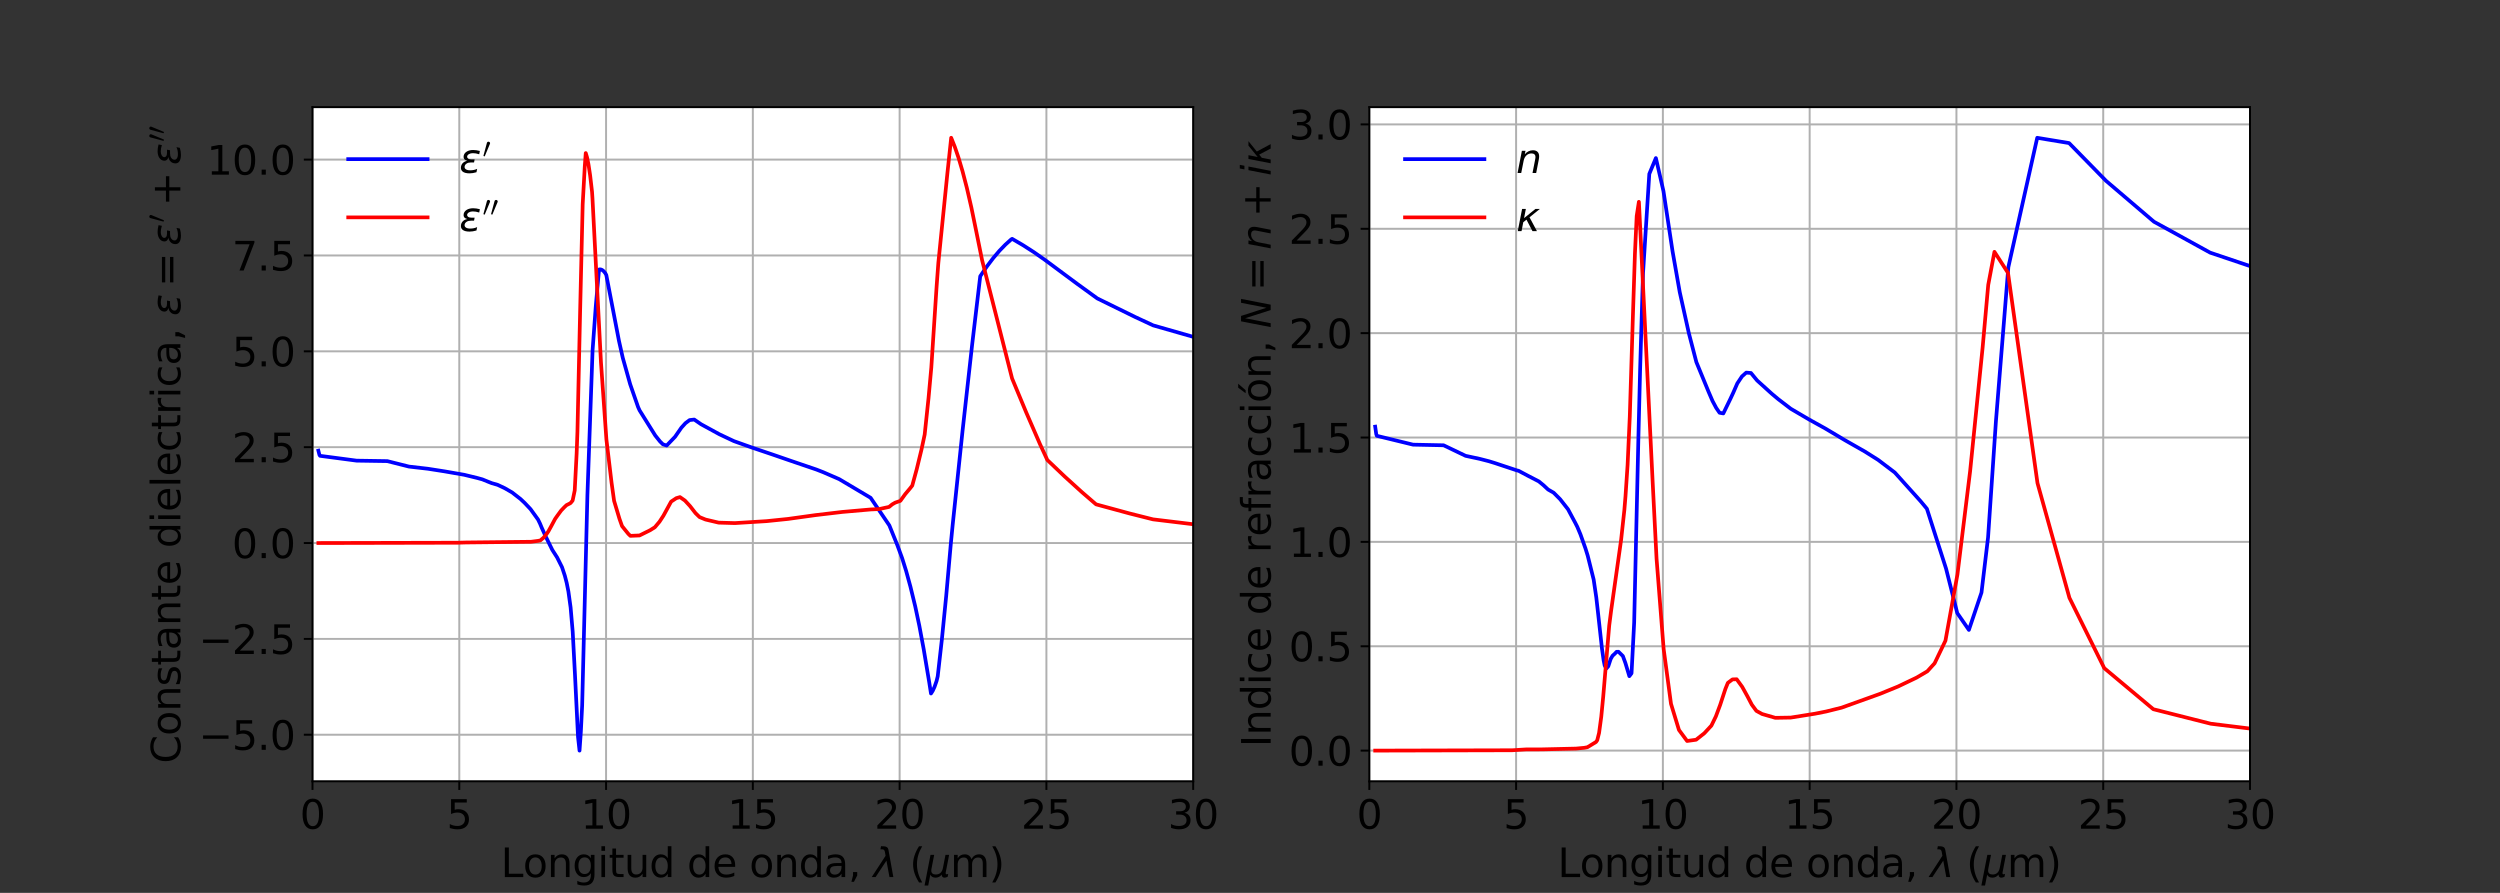 <?xml version="1.0" encoding="utf-8" standalone="no"?>
<!DOCTYPE svg PUBLIC "-//W3C//DTD SVG 1.1//EN"
  "http://www.w3.org/Graphics/SVG/1.1/DTD/svg11.dtd">
<svg xmlns:xlink="http://www.w3.org/1999/xlink" width="1008pt" height="360pt" viewBox="0 0 1008 360" xmlns="http://www.w3.org/2000/svg" version="1.1">
 <rect x="0" y="0" width="1008" height="360" fill="#333333" stroke="none"/>
 <defs>
  <style type="text/css">*{stroke-linejoin: round; stroke-linecap: butt}</style>
 </defs>
 <g id="figure_1">
  <g id="patch_1">
   <path d="M 0 360 
L 1008 360 
L 1008 0 
L 0 0 
L 0 360 
z
" style="fill: none"/>
  </g>
  <g id="axes_1">
   <g id="patch_2">
    <path d="M 126 315 
L 481.091 315 
L 481.091 43.2 
L 126 43.2 
z
" style="fill: #ffffff"/>
   </g>
   <g id="matplotlib.axis_1">
    <g id="xtick_1">
     <g id="line2d_1">
      <path d="M 126 315 
L 126 43.2 
" clip-path="url(#pebb52f584c)" style="fill: none; stroke: #b0b0b0; stroke-width: 0.8; stroke-linecap: square"/>
     </g>
     <g id="line2d_2">
      <defs>
       <path id="md0e95e1039" d="M 0 0 
L 0 3.5 
" style="stroke: #000000; stroke-width: 0.8"/>
      </defs>
      <g>
       <use xlink:href="#md0e95e1039" x="126" y="315" style="stroke: #000000; stroke-width: 0.8"/>
      </g>
     </g>
     <g id="text_1">
      <!-- 0 -->
      <g transform="translate(120.91 334.158)scale(0.16 -0.16)">
       <defs>
        <path id="DejaVuSans-30" d="M 2034 4250 
Q 1547 4250 1301 3770 
Q 1056 3291 1056 2328 
Q 1056 1369 1301 889 
Q 1547 409 2034 409 
Q 2525 409 2770 889 
Q 3016 1369 3016 2328 
Q 3016 3291 2770 3770 
Q 2525 4250 2034 4250 
z
M 2034 4750 
Q 2819 4750 3233 4129 
Q 3647 3509 3647 2328 
Q 3647 1150 3233 529 
Q 2819 -91 2034 -91 
Q 1250 -91 836 529 
Q 422 1150 422 2328 
Q 422 3509 836 4129 
Q 1250 4750 2034 4750 
z
" transform="scale(0.016)"/>
       </defs>
       <use xlink:href="#DejaVuSans-30"/>
      </g>
     </g>
    </g>
    <g id="xtick_2">
     <g id="line2d_3">
      <path d="M 185.182 315 
L 185.182 43.2 
" clip-path="url(#pebb52f584c)" style="fill: none; stroke: #b0b0b0; stroke-width: 0.8; stroke-linecap: square"/>
     </g>
     <g id="line2d_4">
      <g>
       <use xlink:href="#md0e95e1039" x="185.182" y="315" style="stroke: #000000; stroke-width: 0.8"/>
      </g>
     </g>
     <g id="text_2">
      <!-- 5 -->
      <g transform="translate(180.092 334.158)scale(0.16 -0.16)">
       <defs>
        <path id="DejaVuSans-35" d="M 691 4666 
L 3169 4666 
L 3169 4134 
L 1269 4134 
L 1269 2991 
Q 1406 3038 1543 3061 
Q 1681 3084 1819 3084 
Q 2600 3084 3056 2656 
Q 3513 2228 3513 1497 
Q 3513 744 3044 326 
Q 2575 -91 1722 -91 
Q 1428 -91 1123 -41 
Q 819 9 494 109 
L 494 744 
Q 775 591 1075 516 
Q 1375 441 1709 441 
Q 2250 441 2565 725 
Q 2881 1009 2881 1497 
Q 2881 1984 2565 2268 
Q 2250 2553 1709 2553 
Q 1456 2553 1204 2497 
Q 953 2441 691 2322 
L 691 4666 
z
" transform="scale(0.016)"/>
       </defs>
       <use xlink:href="#DejaVuSans-35"/>
      </g>
     </g>
    </g>
    <g id="xtick_3">
     <g id="line2d_5">
      <path d="M 244.364 315 
L 244.364 43.2 
" clip-path="url(#pebb52f584c)" style="fill: none; stroke: #b0b0b0; stroke-width: 0.8; stroke-linecap: square"/>
     </g>
     <g id="line2d_6">
      <g>
       <use xlink:href="#md0e95e1039" x="244.364" y="315" style="stroke: #000000; stroke-width: 0.8"/>
      </g>
     </g>
     <g id="text_3">
      <!-- 10 -->
      <g transform="translate(234.184 334.158)scale(0.16 -0.16)">
       <defs>
        <path id="DejaVuSans-31" d="M 794 531 
L 1825 531 
L 1825 4091 
L 703 3866 
L 703 4441 
L 1819 4666 
L 2450 4666 
L 2450 531 
L 3481 531 
L 3481 0 
L 794 0 
L 794 531 
z
" transform="scale(0.016)"/>
       </defs>
       <use xlink:href="#DejaVuSans-31"/>
       <use xlink:href="#DejaVuSans-30" x="63.623"/>
      </g>
     </g>
    </g>
    <g id="xtick_4">
     <g id="line2d_7">
      <path d="M 303.545 315 
L 303.545 43.2 
" clip-path="url(#pebb52f584c)" style="fill: none; stroke: #b0b0b0; stroke-width: 0.8; stroke-linecap: square"/>
     </g>
     <g id="line2d_8">
      <g>
       <use xlink:href="#md0e95e1039" x="303.545" y="315" style="stroke: #000000; stroke-width: 0.8"/>
      </g>
     </g>
     <g id="text_4">
      <!-- 15 -->
      <g transform="translate(293.365 334.158)scale(0.16 -0.16)">
       <use xlink:href="#DejaVuSans-31"/>
       <use xlink:href="#DejaVuSans-35" x="63.623"/>
      </g>
     </g>
    </g>
    <g id="xtick_5">
     <g id="line2d_9">
      <path d="M 362.727 315 
L 362.727 43.2 
" clip-path="url(#pebb52f584c)" style="fill: none; stroke: #b0b0b0; stroke-width: 0.8; stroke-linecap: square"/>
     </g>
     <g id="line2d_10">
      <g>
       <use xlink:href="#md0e95e1039" x="362.727" y="315" style="stroke: #000000; stroke-width: 0.8"/>
      </g>
     </g>
     <g id="text_5">
      <!-- 20 -->
      <g transform="translate(352.547 334.158)scale(0.16 -0.16)">
       <defs>
        <path id="DejaVuSans-32" d="M 1228 531 
L 3431 531 
L 3431 0 
L 469 0 
L 469 531 
Q 828 903 1448 1529 
Q 2069 2156 2228 2338 
Q 2531 2678 2651 2914 
Q 2772 3150 2772 3378 
Q 2772 3750 2511 3984 
Q 2250 4219 1831 4219 
Q 1534 4219 1204 4116 
Q 875 4013 500 3803 
L 500 4441 
Q 881 4594 1212 4672 
Q 1544 4750 1819 4750 
Q 2544 4750 2975 4387 
Q 3406 4025 3406 3419 
Q 3406 3131 3298 2873 
Q 3191 2616 2906 2266 
Q 2828 2175 2409 1742 
Q 1991 1309 1228 531 
z
" transform="scale(0.016)"/>
       </defs>
       <use xlink:href="#DejaVuSans-32"/>
       <use xlink:href="#DejaVuSans-30" x="63.623"/>
      </g>
     </g>
    </g>
    <g id="xtick_6">
     <g id="line2d_11">
      <path d="M 421.909 315 
L 421.909 43.2 
" clip-path="url(#pebb52f584c)" style="fill: none; stroke: #b0b0b0; stroke-width: 0.8; stroke-linecap: square"/>
     </g>
     <g id="line2d_12">
      <g>
       <use xlink:href="#md0e95e1039" x="421.909" y="315" style="stroke: #000000; stroke-width: 0.8"/>
      </g>
     </g>
     <g id="text_6">
      <!-- 25 -->
      <g transform="translate(411.729 334.158)scale(0.16 -0.16)">
       <use xlink:href="#DejaVuSans-32"/>
       <use xlink:href="#DejaVuSans-35" x="63.623"/>
      </g>
     </g>
    </g>
    <g id="xtick_7">
     <g id="line2d_13">
      <path d="M 481.091 315 
L 481.091 43.2 
" clip-path="url(#pebb52f584c)" style="fill: none; stroke: #b0b0b0; stroke-width: 0.8; stroke-linecap: square"/>
     </g>
     <g id="line2d_14">
      <g>
       <use xlink:href="#md0e95e1039" x="481.091" y="315" style="stroke: #000000; stroke-width: 0.8"/>
      </g>
     </g>
     <g id="text_7">
      <!-- 30 -->
      <g transform="translate(470.911 334.158)scale(0.16 -0.16)">
       <defs>
        <path id="DejaVuSans-33" d="M 2597 2516 
Q 3050 2419 3304 2112 
Q 3559 1806 3559 1356 
Q 3559 666 3084 287 
Q 2609 -91 1734 -91 
Q 1441 -91 1130 -33 
Q 819 25 488 141 
L 488 750 
Q 750 597 1062 519 
Q 1375 441 1716 441 
Q 2309 441 2620 675 
Q 2931 909 2931 1356 
Q 2931 1769 2642 2001 
Q 2353 2234 1838 2234 
L 1294 2234 
L 1294 2753 
L 1863 2753 
Q 2328 2753 2575 2939 
Q 2822 3125 2822 3475 
Q 2822 3834 2567 4026 
Q 2313 4219 1838 4219 
Q 1578 4219 1281 4162 
Q 984 4106 628 3988 
L 628 4550 
Q 988 4650 1302 4700 
Q 1616 4750 1894 4750 
Q 2613 4750 3031 4423 
Q 3450 4097 3450 3541 
Q 3450 3153 3228 2886 
Q 3006 2619 2597 2516 
z
" transform="scale(0.016)"/>
       </defs>
       <use xlink:href="#DejaVuSans-33"/>
       <use xlink:href="#DejaVuSans-30" x="63.623"/>
      </g>
     </g>
    </g>
    <g id="text_8">
     <!-- Longitud de onda, $\lambda$ ($\mu$m) -->
     <g transform="translate(201.945 353.645)scale(0.16 -0.16)">
      <defs>
       <path id="DejaVuSans-4c" d="M 628 4666 
L 1259 4666 
L 1259 531 
L 3531 531 
L 3531 0 
L 628 0 
L 628 4666 
z
" transform="scale(0.016)"/>
       <path id="DejaVuSans-6f" d="M 1959 3097 
Q 1497 3097 1228 2736 
Q 959 2375 959 1747 
Q 959 1119 1226 758 
Q 1494 397 1959 397 
Q 2419 397 2687 759 
Q 2956 1122 2956 1747 
Q 2956 2369 2687 2733 
Q 2419 3097 1959 3097 
z
M 1959 3584 
Q 2709 3584 3137 3096 
Q 3566 2609 3566 1747 
Q 3566 888 3137 398 
Q 2709 -91 1959 -91 
Q 1206 -91 779 398 
Q 353 888 353 1747 
Q 353 2609 779 3096 
Q 1206 3584 1959 3584 
z
" transform="scale(0.016)"/>
       <path id="DejaVuSans-6e" d="M 3513 2113 
L 3513 0 
L 2938 0 
L 2938 2094 
Q 2938 2591 2744 2837 
Q 2550 3084 2163 3084 
Q 1697 3084 1428 2787 
Q 1159 2491 1159 1978 
L 1159 0 
L 581 0 
L 581 3500 
L 1159 3500 
L 1159 2956 
Q 1366 3272 1645 3428 
Q 1925 3584 2291 3584 
Q 2894 3584 3203 3211 
Q 3513 2838 3513 2113 
z
" transform="scale(0.016)"/>
       <path id="DejaVuSans-67" d="M 2906 1791 
Q 2906 2416 2648 2759 
Q 2391 3103 1925 3103 
Q 1463 3103 1205 2759 
Q 947 2416 947 1791 
Q 947 1169 1205 825 
Q 1463 481 1925 481 
Q 2391 481 2648 825 
Q 2906 1169 2906 1791 
z
M 3481 434 
Q 3481 -459 3084 -895 
Q 2688 -1331 1869 -1331 
Q 1566 -1331 1297 -1286 
Q 1028 -1241 775 -1147 
L 775 -588 
Q 1028 -725 1275 -790 
Q 1522 -856 1778 -856 
Q 2344 -856 2625 -561 
Q 2906 -266 2906 331 
L 2906 616 
Q 2728 306 2450 153 
Q 2172 0 1784 0 
Q 1141 0 747 490 
Q 353 981 353 1791 
Q 353 2603 747 3093 
Q 1141 3584 1784 3584 
Q 2172 3584 2450 3431 
Q 2728 3278 2906 2969 
L 2906 3500 
L 3481 3500 
L 3481 434 
z
" transform="scale(0.016)"/>
       <path id="DejaVuSans-69" d="M 603 3500 
L 1178 3500 
L 1178 0 
L 603 0 
L 603 3500 
z
M 603 4863 
L 1178 4863 
L 1178 4134 
L 603 4134 
L 603 4863 
z
" transform="scale(0.016)"/>
       <path id="DejaVuSans-74" d="M 1172 4494 
L 1172 3500 
L 2356 3500 
L 2356 3053 
L 1172 3053 
L 1172 1153 
Q 1172 725 1289 603 
Q 1406 481 1766 481 
L 2356 481 
L 2356 0 
L 1766 0 
Q 1100 0 847 248 
Q 594 497 594 1153 
L 594 3053 
L 172 3053 
L 172 3500 
L 594 3500 
L 594 4494 
L 1172 4494 
z
" transform="scale(0.016)"/>
       <path id="DejaVuSans-75" d="M 544 1381 
L 544 3500 
L 1119 3500 
L 1119 1403 
Q 1119 906 1312 657 
Q 1506 409 1894 409 
Q 2359 409 2629 706 
Q 2900 1003 2900 1516 
L 2900 3500 
L 3475 3500 
L 3475 0 
L 2900 0 
L 2900 538 
Q 2691 219 2414 64 
Q 2138 -91 1772 -91 
Q 1169 -91 856 284 
Q 544 659 544 1381 
z
M 1991 3584 
L 1991 3584 
z
" transform="scale(0.016)"/>
       <path id="DejaVuSans-64" d="M 2906 2969 
L 2906 4863 
L 3481 4863 
L 3481 0 
L 2906 0 
L 2906 525 
Q 2725 213 2448 61 
Q 2172 -91 1784 -91 
Q 1150 -91 751 415 
Q 353 922 353 1747 
Q 353 2572 751 3078 
Q 1150 3584 1784 3584 
Q 2172 3584 2448 3432 
Q 2725 3281 2906 2969 
z
M 947 1747 
Q 947 1113 1208 752 
Q 1469 391 1925 391 
Q 2381 391 2643 752 
Q 2906 1113 2906 1747 
Q 2906 2381 2643 2742 
Q 2381 3103 1925 3103 
Q 1469 3103 1208 2742 
Q 947 2381 947 1747 
z
" transform="scale(0.016)"/>
       <path id="DejaVuSans-20" transform="scale(0.016)"/>
       <path id="DejaVuSans-65" d="M 3597 1894 
L 3597 1613 
L 953 1613 
Q 991 1019 1311 708 
Q 1631 397 2203 397 
Q 2534 397 2845 478 
Q 3156 559 3463 722 
L 3463 178 
Q 3153 47 2828 -22 
Q 2503 -91 2169 -91 
Q 1331 -91 842 396 
Q 353 884 353 1716 
Q 353 2575 817 3079 
Q 1281 3584 2069 3584 
Q 2775 3584 3186 3129 
Q 3597 2675 3597 1894 
z
M 3022 2063 
Q 3016 2534 2758 2815 
Q 2500 3097 2075 3097 
Q 1594 3097 1305 2825 
Q 1016 2553 972 2059 
L 3022 2063 
z
" transform="scale(0.016)"/>
       <path id="DejaVuSans-61" d="M 2194 1759 
Q 1497 1759 1228 1600 
Q 959 1441 959 1056 
Q 959 750 1161 570 
Q 1363 391 1709 391 
Q 2188 391 2477 730 
Q 2766 1069 2766 1631 
L 2766 1759 
L 2194 1759 
z
M 3341 1997 
L 3341 0 
L 2766 0 
L 2766 531 
Q 2569 213 2275 61 
Q 1981 -91 1556 -91 
Q 1019 -91 701 211 
Q 384 513 384 1019 
Q 384 1609 779 1909 
Q 1175 2209 1959 2209 
L 2766 2209 
L 2766 2266 
Q 2766 2663 2505 2880 
Q 2244 3097 1772 3097 
Q 1472 3097 1187 3025 
Q 903 2953 641 2809 
L 641 3341 
Q 956 3463 1253 3523 
Q 1550 3584 1831 3584 
Q 2591 3584 2966 3190 
Q 3341 2797 3341 1997 
z
" transform="scale(0.016)"/>
       <path id="DejaVuSans-2c" d="M 750 794 
L 1409 794 
L 1409 256 
L 897 -744 
L 494 -744 
L 750 256 
L 750 794 
z
" transform="scale(0.016)"/>
       <path id="DejaVuSans-Oblique-3bb" d="M 2350 4316 
L 3125 0 
L 2516 0 
L 2038 2588 
L 328 0 
L -281 0 
L 1903 3356 
L 1794 3975 
Q 1725 4369 1391 4369 
L 1091 4369 
L 1184 4863 
L 1550 4856 
Q 2253 4847 2350 4316 
z
" transform="scale(0.016)"/>
       <path id="DejaVuSans-28" d="M 1984 4856 
Q 1566 4138 1362 3434 
Q 1159 2731 1159 2009 
Q 1159 1288 1364 580 
Q 1569 -128 1984 -844 
L 1484 -844 
Q 1016 -109 783 600 
Q 550 1309 550 2009 
Q 550 2706 781 3412 
Q 1013 4119 1484 4856 
L 1984 4856 
z
" transform="scale(0.016)"/>
       <path id="DejaVuSans-Oblique-3bc" d="M -84 -1331 
L 856 3500 
L 1434 3500 
L 1009 1322 
Q 997 1256 987 1175 
Q 978 1094 978 1013 
Q 978 722 1161 565 
Q 1344 409 1684 409 
Q 2147 409 2431 671 
Q 2716 934 2816 1459 
L 3213 3500 
L 3788 3500 
L 3266 809 
Q 3253 750 3248 706 
Q 3244 663 3244 628 
Q 3244 531 3283 486 
Q 3322 441 3406 441 
Q 3438 441 3492 456 
Q 3547 472 3647 513 
L 3559 50 
Q 3422 -19 3297 -55 
Q 3172 -91 3053 -91 
Q 2847 -91 2730 40 
Q 2613 172 2613 403 
Q 2438 153 2195 31 
Q 1953 -91 1625 -91 
Q 1334 -91 1117 43 
Q 900 178 831 397 
L 494 -1331 
L -84 -1331 
z
" transform="scale(0.016)"/>
       <path id="DejaVuSans-6d" d="M 3328 2828 
Q 3544 3216 3844 3400 
Q 4144 3584 4550 3584 
Q 5097 3584 5394 3201 
Q 5691 2819 5691 2113 
L 5691 0 
L 5113 0 
L 5113 2094 
Q 5113 2597 4934 2840 
Q 4756 3084 4391 3084 
Q 3944 3084 3684 2787 
Q 3425 2491 3425 1978 
L 3425 0 
L 2847 0 
L 2847 2094 
Q 2847 2600 2669 2842 
Q 2491 3084 2119 3084 
Q 1678 3084 1418 2786 
Q 1159 2488 1159 1978 
L 1159 0 
L 581 0 
L 581 3500 
L 1159 3500 
L 1159 2956 
Q 1356 3278 1631 3431 
Q 1906 3584 2284 3584 
Q 2666 3584 2933 3390 
Q 3200 3197 3328 2828 
z
" transform="scale(0.016)"/>
       <path id="DejaVuSans-29" d="M 513 4856 
L 1013 4856 
Q 1481 4119 1714 3412 
Q 1947 2706 1947 2009 
Q 1947 1309 1714 600 
Q 1481 -109 1013 -844 
L 513 -844 
Q 928 -128 1133 580 
Q 1338 1288 1338 2009 
Q 1338 2731 1133 3434 
Q 928 4138 513 4856 
z
" transform="scale(0.016)"/>
      </defs>
      <use xlink:href="#DejaVuSans-4c" transform="translate(0 0.016)"/>
      <use xlink:href="#DejaVuSans-6f" transform="translate(55.713 0.016)"/>
      <use xlink:href="#DejaVuSans-6e" transform="translate(116.895 0.016)"/>
      <use xlink:href="#DejaVuSans-67" transform="translate(180.273 0.016)"/>
      <use xlink:href="#DejaVuSans-69" transform="translate(243.75 0.016)"/>
      <use xlink:href="#DejaVuSans-74" transform="translate(271.533 0.016)"/>
      <use xlink:href="#DejaVuSans-75" transform="translate(310.742 0.016)"/>
      <use xlink:href="#DejaVuSans-64" transform="translate(374.121 0.016)"/>
      <use xlink:href="#DejaVuSans-20" transform="translate(437.598 0.016)"/>
      <use xlink:href="#DejaVuSans-64" transform="translate(469.385 0.016)"/>
      <use xlink:href="#DejaVuSans-65" transform="translate(532.861 0.016)"/>
      <use xlink:href="#DejaVuSans-20" transform="translate(594.385 0.016)"/>
      <use xlink:href="#DejaVuSans-6f" transform="translate(626.172 0.016)"/>
      <use xlink:href="#DejaVuSans-6e" transform="translate(687.354 0.016)"/>
      <use xlink:href="#DejaVuSans-64" transform="translate(750.732 0.016)"/>
      <use xlink:href="#DejaVuSans-61" transform="translate(814.209 0.016)"/>
      <use xlink:href="#DejaVuSans-2c" transform="translate(875.488 0.016)"/>
      <use xlink:href="#DejaVuSans-20" transform="translate(907.275 0.016)"/>
      <use xlink:href="#DejaVuSans-Oblique-3bb" transform="translate(939.062 0.016)"/>
      <use xlink:href="#DejaVuSans-20" transform="translate(998.242 0.016)"/>
      <use xlink:href="#DejaVuSans-28" transform="translate(1030.029 0.016)"/>
      <use xlink:href="#DejaVuSans-Oblique-3bc" transform="translate(1069.043 0.016)"/>
      <use xlink:href="#DejaVuSans-6d" transform="translate(1132.666 0.016)"/>
      <use xlink:href="#DejaVuSans-29" transform="translate(1230.078 0.016)"/>
     </g>
    </g>
   </g>
   <g id="matplotlib.axis_2">
    <g id="ytick_1">
     <g id="line2d_15">
      <path d="M 126 296.255 
L 481.091 296.255 
" clip-path="url(#pebb52f584c)" style="fill: none; stroke: #b0b0b0; stroke-width: 0.8; stroke-linecap: square"/>
     </g>
     <g id="line2d_16">
      <defs>
       <path id="m90abe35223" d="M 0 0 
L -3.5 0 
" style="stroke: #000000; stroke-width: 0.8"/>
      </defs>
      <g>
       <use xlink:href="#m90abe35223" x="126" y="296.255" style="stroke: #000000; stroke-width: 0.8"/>
      </g>
     </g>
     <g id="text_9">
      <!-- −5.0 -->
      <g transform="translate(80.147 302.334)scale(0.16 -0.16)">
       <defs>
        <path id="DejaVuSans-2212" d="M 678 2272 
L 4684 2272 
L 4684 1741 
L 678 1741 
L 678 2272 
z
" transform="scale(0.016)"/>
        <path id="DejaVuSans-2e" d="M 684 794 
L 1344 794 
L 1344 0 
L 684 0 
L 684 794 
z
" transform="scale(0.016)"/>
       </defs>
       <use xlink:href="#DejaVuSans-2212"/>
       <use xlink:href="#DejaVuSans-35" x="83.789"/>
       <use xlink:href="#DejaVuSans-2e" x="147.412"/>
       <use xlink:href="#DejaVuSans-30" x="179.199"/>
      </g>
     </g>
    </g>
    <g id="ytick_2">
     <g id="line2d_17">
      <path d="M 126 257.603 
L 481.091 257.603 
" clip-path="url(#pebb52f584c)" style="fill: none; stroke: #b0b0b0; stroke-width: 0.8; stroke-linecap: square"/>
     </g>
     <g id="line2d_18">
      <g>
       <use xlink:href="#m90abe35223" x="126" y="257.603" style="stroke: #000000; stroke-width: 0.8"/>
      </g>
     </g>
     <g id="text_10">
      <!-- −2.5 -->
      <g transform="translate(80.147 263.682)scale(0.16 -0.16)">
       <use xlink:href="#DejaVuSans-2212"/>
       <use xlink:href="#DejaVuSans-32" x="83.789"/>
       <use xlink:href="#DejaVuSans-2e" x="147.412"/>
       <use xlink:href="#DejaVuSans-35" x="179.199"/>
      </g>
     </g>
    </g>
    <g id="ytick_3">
     <g id="line2d_19">
      <path d="M 126 218.951 
L 481.091 218.951 
" clip-path="url(#pebb52f584c)" style="fill: none; stroke: #b0b0b0; stroke-width: 0.8; stroke-linecap: square"/>
     </g>
     <g id="line2d_20">
      <g>
       <use xlink:href="#m90abe35223" x="126" y="218.951" style="stroke: #000000; stroke-width: 0.8"/>
      </g>
     </g>
     <g id="text_11">
      <!-- 0.0 -->
      <g transform="translate(93.555 225.03)scale(0.16 -0.16)">
       <use xlink:href="#DejaVuSans-30"/>
       <use xlink:href="#DejaVuSans-2e" x="63.623"/>
       <use xlink:href="#DejaVuSans-30" x="95.41"/>
      </g>
     </g>
    </g>
    <g id="ytick_4">
     <g id="line2d_21">
      <path d="M 126 180.299 
L 481.091 180.299 
" clip-path="url(#pebb52f584c)" style="fill: none; stroke: #b0b0b0; stroke-width: 0.8; stroke-linecap: square"/>
     </g>
     <g id="line2d_22">
      <g>
       <use xlink:href="#m90abe35223" x="126" y="180.299" style="stroke: #000000; stroke-width: 0.8"/>
      </g>
     </g>
     <g id="text_12">
      <!-- 2.5 -->
      <g transform="translate(93.555 186.377)scale(0.16 -0.16)">
       <use xlink:href="#DejaVuSans-32"/>
       <use xlink:href="#DejaVuSans-2e" x="63.623"/>
       <use xlink:href="#DejaVuSans-35" x="95.41"/>
      </g>
     </g>
    </g>
    <g id="ytick_5">
     <g id="line2d_23">
      <path d="M 126 141.647 
L 481.091 141.647 
" clip-path="url(#pebb52f584c)" style="fill: none; stroke: #b0b0b0; stroke-width: 0.8; stroke-linecap: square"/>
     </g>
     <g id="line2d_24">
      <g>
       <use xlink:href="#m90abe35223" x="126" y="141.647" style="stroke: #000000; stroke-width: 0.8"/>
      </g>
     </g>
     <g id="text_13">
      <!-- 5.0 -->
      <g transform="translate(93.555 147.725)scale(0.16 -0.16)">
       <use xlink:href="#DejaVuSans-35"/>
       <use xlink:href="#DejaVuSans-2e" x="63.623"/>
       <use xlink:href="#DejaVuSans-30" x="95.41"/>
      </g>
     </g>
    </g>
    <g id="ytick_6">
     <g id="line2d_25">
      <path d="M 126 102.994 
L 481.091 102.994 
" clip-path="url(#pebb52f584c)" style="fill: none; stroke: #b0b0b0; stroke-width: 0.8; stroke-linecap: square"/>
     </g>
     <g id="line2d_26">
      <g>
       <use xlink:href="#m90abe35223" x="126" y="102.994" style="stroke: #000000; stroke-width: 0.8"/>
      </g>
     </g>
     <g id="text_14">
      <!-- 7.5 -->
      <g transform="translate(93.555 109.073)scale(0.16 -0.16)">
       <defs>
        <path id="DejaVuSans-37" d="M 525 4666 
L 3525 4666 
L 3525 4397 
L 1831 0 
L 1172 0 
L 2766 4134 
L 525 4134 
L 525 4666 
z
" transform="scale(0.016)"/>
       </defs>
       <use xlink:href="#DejaVuSans-37"/>
       <use xlink:href="#DejaVuSans-2e" x="63.623"/>
       <use xlink:href="#DejaVuSans-35" x="95.41"/>
      </g>
     </g>
    </g>
    <g id="ytick_7">
     <g id="line2d_27">
      <path d="M 126 64.342 
L 481.091 64.342 
" clip-path="url(#pebb52f584c)" style="fill: none; stroke: #b0b0b0; stroke-width: 0.8; stroke-linecap: square"/>
     </g>
     <g id="line2d_28">
      <g>
       <use xlink:href="#m90abe35223" x="126" y="64.342" style="stroke: #000000; stroke-width: 0.8"/>
      </g>
     </g>
     <g id="text_15">
      <!-- 10.0 -->
      <g transform="translate(83.375 70.421)scale(0.16 -0.16)">
       <use xlink:href="#DejaVuSans-31"/>
       <use xlink:href="#DejaVuSans-30" x="63.623"/>
       <use xlink:href="#DejaVuSans-2e" x="127.246"/>
       <use xlink:href="#DejaVuSans-30" x="159.033"/>
      </g>
     </g>
    </g>
    <g id="text_16">
     <!-- Constante dielectrica, $\varepsilon = \varepsilon'+ \varepsilon''$ -->
     <g transform="translate(72.82 307.82)rotate(-90)scale(0.16 -0.16)">
      <defs>
       <path id="DejaVuSans-43" d="M 4122 4306 
L 4122 3641 
Q 3803 3938 3442 4084 
Q 3081 4231 2675 4231 
Q 1875 4231 1450 3742 
Q 1025 3253 1025 2328 
Q 1025 1406 1450 917 
Q 1875 428 2675 428 
Q 3081 428 3442 575 
Q 3803 722 4122 1019 
L 4122 359 
Q 3791 134 3420 21 
Q 3050 -91 2638 -91 
Q 1578 -91 968 557 
Q 359 1206 359 2328 
Q 359 3453 968 4101 
Q 1578 4750 2638 4750 
Q 3056 4750 3426 4639 
Q 3797 4528 4122 4306 
z
" transform="scale(0.016)"/>
       <path id="DejaVuSans-73" d="M 2834 3397 
L 2834 2853 
Q 2591 2978 2328 3040 
Q 2066 3103 1784 3103 
Q 1356 3103 1142 2972 
Q 928 2841 928 2578 
Q 928 2378 1081 2264 
Q 1234 2150 1697 2047 
L 1894 2003 
Q 2506 1872 2764 1633 
Q 3022 1394 3022 966 
Q 3022 478 2636 193 
Q 2250 -91 1575 -91 
Q 1294 -91 989 -36 
Q 684 19 347 128 
L 347 722 
Q 666 556 975 473 
Q 1284 391 1588 391 
Q 1994 391 2212 530 
Q 2431 669 2431 922 
Q 2431 1156 2273 1281 
Q 2116 1406 1581 1522 
L 1381 1569 
Q 847 1681 609 1914 
Q 372 2147 372 2553 
Q 372 3047 722 3315 
Q 1072 3584 1716 3584 
Q 2034 3584 2315 3537 
Q 2597 3491 2834 3397 
z
" transform="scale(0.016)"/>
       <path id="DejaVuSans-6c" d="M 603 4863 
L 1178 4863 
L 1178 0 
L 603 0 
L 603 4863 
z
" transform="scale(0.016)"/>
       <path id="DejaVuSans-63" d="M 3122 3366 
L 3122 2828 
Q 2878 2963 2633 3030 
Q 2388 3097 2138 3097 
Q 1578 3097 1268 2742 
Q 959 2388 959 1747 
Q 959 1106 1268 751 
Q 1578 397 2138 397 
Q 2388 397 2633 464 
Q 2878 531 3122 666 
L 3122 134 
Q 2881 22 2623 -34 
Q 2366 -91 2075 -91 
Q 1284 -91 818 406 
Q 353 903 353 1747 
Q 353 2603 823 3093 
Q 1294 3584 2113 3584 
Q 2378 3584 2631 3529 
Q 2884 3475 3122 3366 
z
" transform="scale(0.016)"/>
       <path id="DejaVuSans-72" d="M 2631 2963 
Q 2534 3019 2420 3045 
Q 2306 3072 2169 3072 
Q 1681 3072 1420 2755 
Q 1159 2438 1159 1844 
L 1159 0 
L 581 0 
L 581 3500 
L 1159 3500 
L 1159 2956 
Q 1341 3275 1631 3429 
Q 1922 3584 2338 3584 
Q 2397 3584 2469 3576 
Q 2541 3569 2628 3553 
L 2631 2963 
z
" transform="scale(0.016)"/>
       <path id="DejaVuSans-Oblique-3b5" d="M 1263 1888 
Q 925 1963 778 2166 
Q 669 2309 669 2503 
Q 669 3034 1175 3344 
Q 1575 3588 2188 3588 
Q 2425 3588 2684 3550 
Q 2944 3513 3234 3438 
L 3134 2916 
Q 2847 3006 2606 3047 
Q 2359 3088 2138 3088 
Q 1766 3088 1522 2944 
Q 1228 2772 1228 2522 
Q 1228 2356 1381 2241 
Q 1563 2103 1925 2103 
L 2409 2103 
L 2319 1628 
L 1856 1628 
Q 1425 1628 1172 1469 
Q 828 1253 828 916 
Q 828 703 1013 563 
Q 1244 388 1716 388 
Q 2006 388 2284 444 
Q 2563 503 2806 619 
L 2700 84 
Q 2403 -3 2131 -47 
Q 1859 -91 1609 -91 
Q 866 -91 516 194 
Q 250 413 250 781 
Q 250 1278 600 1584 
Q 859 1813 1263 1888 
z
" transform="scale(0.016)"/>
       <path id="DejaVuSans-3d" d="M 678 2906 
L 4684 2906 
L 4684 2381 
L 678 2381 
L 678 2906 
z
M 678 1631 
L 4684 1631 
L 4684 1100 
L 678 1100 
L 678 1631 
z
" transform="scale(0.016)"/>
       <path id="Cmsy10-30" d="M 225 347 
Q 184 359 184 409 
L 966 3316 
Q 1003 3434 1093 3506 
Q 1184 3578 1300 3578 
Q 1450 3578 1564 3479 
Q 1678 3381 1678 3231 
Q 1678 3166 1644 3084 
L 488 319 
Q 466 275 428 275 
Q 394 275 320 306 
Q 247 338 225 347 
z
" transform="scale(0.016)"/>
       <path id="DejaVuSans-2b" d="M 2944 4013 
L 2944 2272 
L 4684 2272 
L 4684 1741 
L 2944 1741 
L 2944 0 
L 2419 0 
L 2419 1741 
L 678 1741 
L 678 2272 
L 2419 2272 
L 2419 4013 
L 2944 4013 
z
" transform="scale(0.016)"/>
      </defs>
      <use xlink:href="#DejaVuSans-43" transform="translate(0 0.584)"/>
      <use xlink:href="#DejaVuSans-6f" transform="translate(69.824 0.584)"/>
      <use xlink:href="#DejaVuSans-6e" transform="translate(131.006 0.584)"/>
      <use xlink:href="#DejaVuSans-73" transform="translate(194.385 0.584)"/>
      <use xlink:href="#DejaVuSans-74" transform="translate(246.484 0.584)"/>
      <use xlink:href="#DejaVuSans-61" transform="translate(285.693 0.584)"/>
      <use xlink:href="#DejaVuSans-6e" transform="translate(346.973 0.584)"/>
      <use xlink:href="#DejaVuSans-74" transform="translate(410.352 0.584)"/>
      <use xlink:href="#DejaVuSans-65" transform="translate(449.561 0.584)"/>
      <use xlink:href="#DejaVuSans-20" transform="translate(511.084 0.584)"/>
      <use xlink:href="#DejaVuSans-64" transform="translate(542.871 0.584)"/>
      <use xlink:href="#DejaVuSans-69" transform="translate(606.348 0.584)"/>
      <use xlink:href="#DejaVuSans-65" transform="translate(634.131 0.584)"/>
      <use xlink:href="#DejaVuSans-6c" transform="translate(695.654 0.584)"/>
      <use xlink:href="#DejaVuSans-65" transform="translate(723.438 0.584)"/>
      <use xlink:href="#DejaVuSans-63" transform="translate(784.961 0.584)"/>
      <use xlink:href="#DejaVuSans-74" transform="translate(839.941 0.584)"/>
      <use xlink:href="#DejaVuSans-72" transform="translate(879.15 0.584)"/>
      <use xlink:href="#DejaVuSans-69" transform="translate(920.264 0.584)"/>
      <use xlink:href="#DejaVuSans-63" transform="translate(948.047 0.584)"/>
      <use xlink:href="#DejaVuSans-61" transform="translate(1003.027 0.584)"/>
      <use xlink:href="#DejaVuSans-2c" transform="translate(1064.307 0.584)"/>
      <use xlink:href="#DejaVuSans-20" transform="translate(1096.094 0.584)"/>
      <use xlink:href="#DejaVuSans-Oblique-3b5" transform="translate(1127.881 0.584)"/>
      <use xlink:href="#DejaVuSans-3d" transform="translate(1201.416 0.584)"/>
      <use xlink:href="#DejaVuSans-Oblique-3b5" transform="translate(1304.688 0.584)"/>
      <use xlink:href="#Cmsy10-30" transform="translate(1363.399 38.866)scale(0.7)"/>
      <use xlink:href="#DejaVuSans-2b" transform="translate(1404.859 0.584)"/>
      <use xlink:href="#DejaVuSans-Oblique-3b5" transform="translate(1508.13 0.584)"/>
      <use xlink:href="#Cmsy10-30" transform="translate(1566.842 38.866)scale(0.7)"/>
      <use xlink:href="#Cmsy10-30" transform="translate(1586.085 38.866)scale(0.7)"/>
     </g>
    </g>
   </g>
   <g id="line2d_29">
    <path d="M 128.367 181.709 
L 128.791 183.404 
L 129.038 183.786 
L 143.783 185.734 
L 156.165 185.926 
L 164.878 188.121 
L 172.533 189.005 
L 179.165 190.039 
L 187.172 191.436 
L 192.499 192.736 
L 194.51 193.291 
L 196.661 194.169 
L 198.284 194.81 
L 200.648 195.489 
L 203.54 196.853 
L 206.468 198.545 
L 209.855 201.183 
L 211.548 202.777 
L 213.911 205.283 
L 216.945 209.485 
L 217.756 211.157 
L 218.391 212.697 
L 220.049 216.359 
L 222.695 221.734 
L 224.635 224.762 
L 226.611 228.704 
L 227.739 232.122 
L 228.48 234.979 
L 229.186 238.533 
L 230.068 244.922 
L 230.914 254.746 
L 231.831 272.037 
L 233.066 297.195 
L 233.666 302.645 
L 234.195 295.122 
L 234.724 284.505 
L 236.841 199.728 
L 238.922 141.292 
L 240.227 123.391 
L 241.427 109.808 
L 241.638 108.624 
L 242.203 108.624 
L 242.767 108.842 
L 243.367 109.311 
L 244.037 110.126 
L 244.46 110.905 
L 249.575 137.473 
L 251.092 144.236 
L 254.091 154.94 
L 257.265 164.089 
L 257.865 165.435 
L 264.179 175.564 
L 266.12 177.995 
L 267.284 179.148 
L 268.801 179.642 
L 272.187 176.105 
L 272.646 175.439 
L 274.727 172.445 
L 276.385 170.614 
L 278.043 169.379 
L 279.913 169.163 
L 282.664 171.052 
L 290.037 175.084 
L 295.928 177.865 
L 303.477 180.556 
L 311.484 183.261 
L 319.069 185.877 
L 329.158 189.313 
L 331.909 190.386 
L 338.365 193.186 
L 351.029 200.709 
L 358.578 211.836 
L 361.788 219.756 
L 363.728 225.012 
L 365.351 230.208 
L 367.079 236.519 
L 369.019 244.492 
L 370.677 252.333 
L 372.441 261.8 
L 374.699 275.316 
L 375.369 279.621 
L 375.44 279.537 
L 376.075 278.536 
L 376.815 276.913 
L 377.627 274.573 
L 378.085 272.701 
L 379.743 258.006 
L 381.507 240.295 
L 383.377 219.181 
L 384.117 211.625 
L 388.104 173.674 
L 391.984 138.815 
L 395.229 111.375 
L 397.91 107.435 
L 400.485 104.038 
L 402.99 101.098 
L 405.389 98.618 
L 407.717 96.526 
L 408.105 96.308 
L 412.444 98.837 
L 416.854 101.666 
L 421.334 104.807 
L 434.245 114.389 
L 442.429 120.324 
L 457.738 127.832 
L 464.935 131.186 
L 481.091 135.813 
L 481.091 135.813 
" clip-path="url(#pebb52f584c)" style="fill: none; stroke: #0000ff; stroke-width: 1.5; stroke-linecap: square"/>
   </g>
   <g id="line2d_30">
    <path d="M 128.367 218.95 
L 184.562 218.826 
L 187.913 218.728 
L 214.158 218.441 
L 216.945 218.074 
L 217.862 217.904 
L 219.097 216.855 
L 219.732 216.109 
L 220.543 215.078 
L 221.143 214.172 
L 222.307 212.058 
L 223.824 209.22 
L 224.741 207.911 
L 226.258 205.842 
L 227.493 204.549 
L 228.41 203.672 
L 229.68 203.039 
L 230.068 202.806 
L 230.879 201.823 
L 231.726 197.76 
L 232.502 182.837 
L 232.819 174.147 
L 233.913 125.164 
L 234.936 82.408 
L 235.782 67.09 
L 236.17 61.721 
L 236.206 61.814 
L 236.7 63.487 
L 237.264 66.235 
L 237.934 70.655 
L 238.71 77.342 
L 238.887 80.038 
L 242.308 146.054 
L 244.496 177.127 
L 246.577 194.598 
L 247.6 201.935 
L 249.752 209.131 
L 250.81 212.128 
L 253.35 215.269 
L 254.161 216.05 
L 257.865 215.897 
L 262.133 213.782 
L 264.038 212.582 
L 265.908 210.361 
L 267.495 207.929 
L 270.6 202.246 
L 272.681 200.864 
L 274.163 200.428 
L 276.173 201.83 
L 278.219 204.056 
L 280.442 206.909 
L 282.064 208.49 
L 284.463 209.478 
L 289.754 210.725 
L 296.316 210.915 
L 309.086 210.122 
L 317.728 209.234 
L 328.84 207.689 
L 339.67 206.41 
L 351.064 205.411 
L 354.521 205.256 
L 356.567 204.801 
L 358.472 204.391 
L 359.742 203.36 
L 360.941 202.67 
L 362.07 202.272 
L 363.023 201.951 
L 364.998 199.217 
L 366.868 196.995 
L 367.82 195.792 
L 369.619 189.196 
L 371.524 181.344 
L 372.829 175.211 
L 374.381 160.544 
L 375.51 148.13 
L 377.627 115.708 
L 378.332 106.11 
L 382.001 69.746 
L 383.518 55.555 
L 383.553 55.636 
L 384.964 59.18 
L 386.481 63.62 
L 388.104 69.091 
L 389.832 75.739 
L 391.667 83.721 
L 393.607 93.2 
L 395.97 104.865 
L 408.07 152.592 
L 413.749 166.246 
L 419.323 179.071 
L 422.286 185.473 
L 429.271 192.121 
L 436.185 198.396 
L 441.935 203.354 
L 455.516 207.047 
L 464.899 209.407 
L 481.091 211.369 
L 481.091 211.369 
" clip-path="url(#pebb52f584c)" style="fill: none; stroke: #ff0000; stroke-width: 1.5; stroke-linecap: square"/>
   </g>
   <g id="patch_3">
    <path d="M 126 315 
L 126 43.2 
" style="fill: none; stroke: #000000; stroke-width: 0.8; stroke-linejoin: miter; stroke-linecap: square"/>
   </g>
   <g id="patch_4">
    <path d="M 481.091 315 
L 481.091 43.2 
" style="fill: none; stroke: #000000; stroke-width: 0.8; stroke-linejoin: miter; stroke-linecap: square"/>
   </g>
   <g id="patch_5">
    <path d="M 126 315 
L 481.091 315 
" style="fill: none; stroke: #000000; stroke-width: 0.8; stroke-linejoin: miter; stroke-linecap: square"/>
   </g>
   <g id="patch_6">
    <path d="M 126 43.2 
L 481.091 43.2 
" style="fill: none; stroke: #000000; stroke-width: 0.8; stroke-linejoin: miter; stroke-linecap: square"/>
   </g>
   <g id="legend_1">
    <g id="line2d_31">
     <path d="M 140.4 64.157 
L 156.4 64.157 
L 172.4 64.157 
" style="fill: none; stroke: #0000ff; stroke-width: 1.5; stroke-linecap: square"/>
    </g>
    <g id="text_17">
     <!-- $\varepsilon'$ -->
     <g transform="translate(185.2 69.757)scale(0.16 -0.16)">
      <use xlink:href="#DejaVuSans-Oblique-3b5" transform="translate(0 0.584)"/>
      <use xlink:href="#Cmsy10-30" transform="translate(58.711 38.866)scale(0.7)"/>
     </g>
    </g>
    <g id="line2d_32">
     <path d="M 140.4 87.642 
L 156.4 87.642 
L 172.4 87.642 
" style="fill: none; stroke: #ff0000; stroke-width: 1.5; stroke-linecap: square"/>
    </g>
    <g id="text_18">
     <!-- $\varepsilon''$ -->
     <g transform="translate(185.2 93.243)scale(0.16 -0.16)">
      <use xlink:href="#DejaVuSans-Oblique-3b5" transform="translate(0 0.584)"/>
      <use xlink:href="#Cmsy10-30" transform="translate(58.711 38.866)scale(0.7)"/>
      <use xlink:href="#Cmsy10-30" transform="translate(77.955 38.866)scale(0.7)"/>
     </g>
    </g>
   </g>
  </g>
  <g id="axes_2">
   <g id="patch_7">
    <path d="M 552.109 315 
L 907.2 315 
L 907.2 43.2 
L 552.109 43.2 
z
" style="fill: #ffffff"/>
   </g>
   <g id="matplotlib.axis_3">
    <g id="xtick_8">
     <g id="line2d_33">
      <path d="M 552.109 315 
L 552.109 43.2 
" clip-path="url(#p8c1b77dc80)" style="fill: none; stroke: #b0b0b0; stroke-width: 0.8; stroke-linecap: square"/>
     </g>
     <g id="line2d_34">
      <g>
       <use xlink:href="#md0e95e1039" x="552.109" y="315" style="stroke: #000000; stroke-width: 0.8"/>
      </g>
     </g>
     <g id="text_19">
      <!-- 0 -->
      <g transform="translate(547.019 334.158)scale(0.16 -0.16)">
       <use xlink:href="#DejaVuSans-30"/>
      </g>
     </g>
    </g>
    <g id="xtick_9">
     <g id="line2d_35">
      <path d="M 611.291 315 
L 611.291 43.2 
" clip-path="url(#p8c1b77dc80)" style="fill: none; stroke: #b0b0b0; stroke-width: 0.8; stroke-linecap: square"/>
     </g>
     <g id="line2d_36">
      <g>
       <use xlink:href="#md0e95e1039" x="611.291" y="315" style="stroke: #000000; stroke-width: 0.8"/>
      </g>
     </g>
     <g id="text_20">
      <!-- 5 -->
      <g transform="translate(606.201 334.158)scale(0.16 -0.16)">
       <use xlink:href="#DejaVuSans-35"/>
      </g>
     </g>
    </g>
    <g id="xtick_10">
     <g id="line2d_37">
      <path d="M 670.473 315 
L 670.473 43.2 
" clip-path="url(#p8c1b77dc80)" style="fill: none; stroke: #b0b0b0; stroke-width: 0.8; stroke-linecap: square"/>
     </g>
     <g id="line2d_38">
      <g>
       <use xlink:href="#md0e95e1039" x="670.473" y="315" style="stroke: #000000; stroke-width: 0.8"/>
      </g>
     </g>
     <g id="text_21">
      <!-- 10 -->
      <g transform="translate(660.293 334.158)scale(0.16 -0.16)">
       <use xlink:href="#DejaVuSans-31"/>
       <use xlink:href="#DejaVuSans-30" x="63.623"/>
      </g>
     </g>
    </g>
    <g id="xtick_11">
     <g id="line2d_39">
      <path d="M 729.655 315 
L 729.655 43.2 
" clip-path="url(#p8c1b77dc80)" style="fill: none; stroke: #b0b0b0; stroke-width: 0.8; stroke-linecap: square"/>
     </g>
     <g id="line2d_40">
      <g>
       <use xlink:href="#md0e95e1039" x="729.655" y="315" style="stroke: #000000; stroke-width: 0.8"/>
      </g>
     </g>
     <g id="text_22">
      <!-- 15 -->
      <g transform="translate(719.475 334.158)scale(0.16 -0.16)">
       <use xlink:href="#DejaVuSans-31"/>
       <use xlink:href="#DejaVuSans-35" x="63.623"/>
      </g>
     </g>
    </g>
    <g id="xtick_12">
     <g id="line2d_41">
      <path d="M 788.836 315 
L 788.836 43.2 
" clip-path="url(#p8c1b77dc80)" style="fill: none; stroke: #b0b0b0; stroke-width: 0.8; stroke-linecap: square"/>
     </g>
     <g id="line2d_42">
      <g>
       <use xlink:href="#md0e95e1039" x="788.836" y="315" style="stroke: #000000; stroke-width: 0.8"/>
      </g>
     </g>
     <g id="text_23">
      <!-- 20 -->
      <g transform="translate(778.656 334.158)scale(0.16 -0.16)">
       <use xlink:href="#DejaVuSans-32"/>
       <use xlink:href="#DejaVuSans-30" x="63.623"/>
      </g>
     </g>
    </g>
    <g id="xtick_13">
     <g id="line2d_43">
      <path d="M 848.018 315 
L 848.018 43.2 
" clip-path="url(#p8c1b77dc80)" style="fill: none; stroke: #b0b0b0; stroke-width: 0.8; stroke-linecap: square"/>
     </g>
     <g id="line2d_44">
      <g>
       <use xlink:href="#md0e95e1039" x="848.018" y="315" style="stroke: #000000; stroke-width: 0.8"/>
      </g>
     </g>
     <g id="text_24">
      <!-- 25 -->
      <g transform="translate(837.838 334.158)scale(0.16 -0.16)">
       <use xlink:href="#DejaVuSans-32"/>
       <use xlink:href="#DejaVuSans-35" x="63.623"/>
      </g>
     </g>
    </g>
    <g id="xtick_14">
     <g id="line2d_45">
      <path d="M 907.2 315 
L 907.2 43.2 
" clip-path="url(#p8c1b77dc80)" style="fill: none; stroke: #b0b0b0; stroke-width: 0.8; stroke-linecap: square"/>
     </g>
     <g id="line2d_46">
      <g>
       <use xlink:href="#md0e95e1039" x="907.2" y="315" style="stroke: #000000; stroke-width: 0.8"/>
      </g>
     </g>
     <g id="text_25">
      <!-- 30 -->
      <g transform="translate(897.02 334.158)scale(0.16 -0.16)">
       <use xlink:href="#DejaVuSans-33"/>
       <use xlink:href="#DejaVuSans-30" x="63.623"/>
      </g>
     </g>
    </g>
    <g id="text_26">
     <!-- Longitud de onda, $\lambda$ ($\mu$m) -->
     <g transform="translate(628.055 353.645)scale(0.16 -0.16)">
      <use xlink:href="#DejaVuSans-4c" transform="translate(0 0.016)"/>
      <use xlink:href="#DejaVuSans-6f" transform="translate(55.713 0.016)"/>
      <use xlink:href="#DejaVuSans-6e" transform="translate(116.895 0.016)"/>
      <use xlink:href="#DejaVuSans-67" transform="translate(180.273 0.016)"/>
      <use xlink:href="#DejaVuSans-69" transform="translate(243.75 0.016)"/>
      <use xlink:href="#DejaVuSans-74" transform="translate(271.533 0.016)"/>
      <use xlink:href="#DejaVuSans-75" transform="translate(310.742 0.016)"/>
      <use xlink:href="#DejaVuSans-64" transform="translate(374.121 0.016)"/>
      <use xlink:href="#DejaVuSans-20" transform="translate(437.598 0.016)"/>
      <use xlink:href="#DejaVuSans-64" transform="translate(469.385 0.016)"/>
      <use xlink:href="#DejaVuSans-65" transform="translate(532.861 0.016)"/>
      <use xlink:href="#DejaVuSans-20" transform="translate(594.385 0.016)"/>
      <use xlink:href="#DejaVuSans-6f" transform="translate(626.172 0.016)"/>
      <use xlink:href="#DejaVuSans-6e" transform="translate(687.354 0.016)"/>
      <use xlink:href="#DejaVuSans-64" transform="translate(750.732 0.016)"/>
      <use xlink:href="#DejaVuSans-61" transform="translate(814.209 0.016)"/>
      <use xlink:href="#DejaVuSans-2c" transform="translate(875.488 0.016)"/>
      <use xlink:href="#DejaVuSans-20" transform="translate(907.275 0.016)"/>
      <use xlink:href="#DejaVuSans-Oblique-3bb" transform="translate(939.062 0.016)"/>
      <use xlink:href="#DejaVuSans-20" transform="translate(998.242 0.016)"/>
      <use xlink:href="#DejaVuSans-28" transform="translate(1030.029 0.016)"/>
      <use xlink:href="#DejaVuSans-Oblique-3bc" transform="translate(1069.043 0.016)"/>
      <use xlink:href="#DejaVuSans-6d" transform="translate(1132.666 0.016)"/>
      <use xlink:href="#DejaVuSans-29" transform="translate(1230.078 0.016)"/>
     </g>
    </g>
   </g>
   <g id="matplotlib.axis_4">
    <g id="ytick_8">
     <g id="line2d_47">
      <path d="M 552.109 302.645 
L 907.2 302.645 
" clip-path="url(#p8c1b77dc80)" style="fill: none; stroke: #b0b0b0; stroke-width: 0.8; stroke-linecap: square"/>
     </g>
     <g id="line2d_48">
      <g>
       <use xlink:href="#m90abe35223" x="552.109" y="302.645" style="stroke: #000000; stroke-width: 0.8"/>
      </g>
     </g>
     <g id="text_27">
      <!-- 0.0 -->
      <g transform="translate(519.664 308.724)scale(0.16 -0.16)">
       <use xlink:href="#DejaVuSans-30"/>
       <use xlink:href="#DejaVuSans-2e" x="63.623"/>
       <use xlink:href="#DejaVuSans-30" x="95.41"/>
      </g>
     </g>
    </g>
    <g id="ytick_9">
     <g id="line2d_49">
      <path d="M 552.109 260.565 
L 907.2 260.565 
" clip-path="url(#p8c1b77dc80)" style="fill: none; stroke: #b0b0b0; stroke-width: 0.8; stroke-linecap: square"/>
     </g>
     <g id="line2d_50">
      <g>
       <use xlink:href="#m90abe35223" x="552.109" y="260.565" style="stroke: #000000; stroke-width: 0.8"/>
      </g>
     </g>
     <g id="text_28">
      <!-- 0.5 -->
      <g transform="translate(519.664 266.644)scale(0.16 -0.16)">
       <use xlink:href="#DejaVuSans-30"/>
       <use xlink:href="#DejaVuSans-2e" x="63.623"/>
       <use xlink:href="#DejaVuSans-35" x="95.41"/>
      </g>
     </g>
    </g>
    <g id="ytick_10">
     <g id="line2d_51">
      <path d="M 552.109 218.485 
L 907.2 218.485 
" clip-path="url(#p8c1b77dc80)" style="fill: none; stroke: #b0b0b0; stroke-width: 0.8; stroke-linecap: square"/>
     </g>
     <g id="line2d_52">
      <g>
       <use xlink:href="#m90abe35223" x="552.109" y="218.485" style="stroke: #000000; stroke-width: 0.8"/>
      </g>
     </g>
     <g id="text_29">
      <!-- 1.0 -->
      <g transform="translate(519.664 224.564)scale(0.16 -0.16)">
       <use xlink:href="#DejaVuSans-31"/>
       <use xlink:href="#DejaVuSans-2e" x="63.623"/>
       <use xlink:href="#DejaVuSans-30" x="95.41"/>
      </g>
     </g>
    </g>
    <g id="ytick_11">
     <g id="line2d_53">
      <path d="M 552.109 176.405 
L 907.2 176.405 
" clip-path="url(#p8c1b77dc80)" style="fill: none; stroke: #b0b0b0; stroke-width: 0.8; stroke-linecap: square"/>
     </g>
     <g id="line2d_54">
      <g>
       <use xlink:href="#m90abe35223" x="552.109" y="176.405" style="stroke: #000000; stroke-width: 0.8"/>
      </g>
     </g>
     <g id="text_30">
      <!-- 1.5 -->
      <g transform="translate(519.664 182.484)scale(0.16 -0.16)">
       <use xlink:href="#DejaVuSans-31"/>
       <use xlink:href="#DejaVuSans-2e" x="63.623"/>
       <use xlink:href="#DejaVuSans-35" x="95.41"/>
      </g>
     </g>
    </g>
    <g id="ytick_12">
     <g id="line2d_55">
      <path d="M 552.109 134.325 
L 907.2 134.325 
" clip-path="url(#p8c1b77dc80)" style="fill: none; stroke: #b0b0b0; stroke-width: 0.8; stroke-linecap: square"/>
     </g>
     <g id="line2d_56">
      <g>
       <use xlink:href="#m90abe35223" x="552.109" y="134.325" style="stroke: #000000; stroke-width: 0.8"/>
      </g>
     </g>
     <g id="text_31">
      <!-- 2.0 -->
      <g transform="translate(519.664 140.404)scale(0.16 -0.16)">
       <use xlink:href="#DejaVuSans-32"/>
       <use xlink:href="#DejaVuSans-2e" x="63.623"/>
       <use xlink:href="#DejaVuSans-30" x="95.41"/>
      </g>
     </g>
    </g>
    <g id="ytick_13">
     <g id="line2d_57">
      <path d="M 552.109 92.245 
L 907.2 92.245 
" clip-path="url(#p8c1b77dc80)" style="fill: none; stroke: #b0b0b0; stroke-width: 0.8; stroke-linecap: square"/>
     </g>
     <g id="line2d_58">
      <g>
       <use xlink:href="#m90abe35223" x="552.109" y="92.245" style="stroke: #000000; stroke-width: 0.8"/>
      </g>
     </g>
     <g id="text_32">
      <!-- 2.5 -->
      <g transform="translate(519.664 98.324)scale(0.16 -0.16)">
       <use xlink:href="#DejaVuSans-32"/>
       <use xlink:href="#DejaVuSans-2e" x="63.623"/>
       <use xlink:href="#DejaVuSans-35" x="95.41"/>
      </g>
     </g>
    </g>
    <g id="ytick_14">
     <g id="line2d_59">
      <path d="M 552.109 50.165 
L 907.2 50.165 
" clip-path="url(#p8c1b77dc80)" style="fill: none; stroke: #b0b0b0; stroke-width: 0.8; stroke-linecap: square"/>
     </g>
     <g id="line2d_60">
      <g>
       <use xlink:href="#m90abe35223" x="552.109" y="50.165" style="stroke: #000000; stroke-width: 0.8"/>
      </g>
     </g>
     <g id="text_33">
      <!-- 3.0 -->
      <g transform="translate(519.664 56.244)scale(0.16 -0.16)">
       <use xlink:href="#DejaVuSans-33"/>
       <use xlink:href="#DejaVuSans-2e" x="63.623"/>
       <use xlink:href="#DejaVuSans-30" x="95.41"/>
      </g>
     </g>
    </g>
    <g id="text_34">
     <!-- Indice de refracción, $N = n + i\kappa$ -->
     <g transform="translate(512.337 301.18)rotate(-90)scale(0.16 -0.16)">
      <defs>
       <path id="DejaVuSans-49" d="M 628 4666 
L 1259 4666 
L 1259 0 
L 628 0 
L 628 4666 
z
" transform="scale(0.016)"/>
       <path id="DejaVuSans-66" d="M 2375 4863 
L 2375 4384 
L 1825 4384 
Q 1516 4384 1395 4259 
Q 1275 4134 1275 3809 
L 1275 3500 
L 2222 3500 
L 2222 3053 
L 1275 3053 
L 1275 0 
L 697 0 
L 697 3053 
L 147 3053 
L 147 3500 
L 697 3500 
L 697 3744 
Q 697 4328 969 4595 
Q 1241 4863 1831 4863 
L 2375 4863 
z
" transform="scale(0.016)"/>
       <path id="DejaVuSans-f3" d="M 1959 3097 
Q 1497 3097 1228 2736 
Q 959 2375 959 1747 
Q 959 1119 1226 758 
Q 1494 397 1959 397 
Q 2419 397 2687 759 
Q 2956 1122 2956 1747 
Q 2956 2369 2687 2733 
Q 2419 3097 1959 3097 
z
M 1959 3584 
Q 2709 3584 3137 3096 
Q 3566 2609 3566 1747 
Q 3566 888 3137 398 
Q 2709 -91 1959 -91 
Q 1206 -91 779 398 
Q 353 888 353 1747 
Q 353 2609 779 3096 
Q 1206 3584 1959 3584 
z
M 2394 5119 
L 3016 5119 
L 1997 3944 
L 1519 3944 
L 2394 5119 
z
" transform="scale(0.016)"/>
       <path id="DejaVuSans-Oblique-4e" d="M 1081 4666 
L 1931 4666 
L 3219 666 
L 4000 4666 
L 4616 4666 
L 3706 0 
L 2853 0 
L 1569 4025 
L 788 0 
L 172 0 
L 1081 4666 
z
" transform="scale(0.016)"/>
       <path id="DejaVuSans-Oblique-6e" d="M 3566 2113 
L 3156 0 
L 2578 0 
L 2988 2091 
Q 3016 2238 3031 2350 
Q 3047 2463 3047 2528 
Q 3047 2791 2881 2937 
Q 2716 3084 2419 3084 
Q 1956 3084 1622 2776 
Q 1288 2469 1184 1941 
L 800 0 
L 225 0 
L 903 3500 
L 1478 3500 
L 1363 2950 
Q 1603 3253 1940 3418 
Q 2278 3584 2650 3584 
Q 3113 3584 3367 3334 
Q 3622 3084 3622 2631 
Q 3622 2519 3608 2391 
Q 3594 2263 3566 2113 
z
" transform="scale(0.016)"/>
       <path id="DejaVuSans-Oblique-69" d="M 1172 4863 
L 1747 4863 
L 1606 4134 
L 1031 4134 
L 1172 4863 
z
M 909 3500 
L 1484 3500 
L 800 0 
L 225 0 
L 909 3500 
z
" transform="scale(0.016)"/>
       <path id="DejaVuSans-Oblique-3ba" d="M 938 3500 
L 1531 3500 
L 1247 2047 
L 3041 3500 
L 3741 3500 
L 2106 2181 
L 3275 0 
L 2572 0 
L 1628 1806 
L 1122 1403 
L 850 0 
L 256 0 
L 938 3500 
z
" transform="scale(0.016)"/>
      </defs>
      <use xlink:href="#DejaVuSans-49" transform="translate(0 0.016)"/>
      <use xlink:href="#DejaVuSans-6e" transform="translate(29.492 0.016)"/>
      <use xlink:href="#DejaVuSans-64" transform="translate(92.871 0.016)"/>
      <use xlink:href="#DejaVuSans-69" transform="translate(156.348 0.016)"/>
      <use xlink:href="#DejaVuSans-63" transform="translate(184.131 0.016)"/>
      <use xlink:href="#DejaVuSans-65" transform="translate(239.111 0.016)"/>
      <use xlink:href="#DejaVuSans-20" transform="translate(300.635 0.016)"/>
      <use xlink:href="#DejaVuSans-64" transform="translate(332.422 0.016)"/>
      <use xlink:href="#DejaVuSans-65" transform="translate(395.898 0.016)"/>
      <use xlink:href="#DejaVuSans-20" transform="translate(457.422 0.016)"/>
      <use xlink:href="#DejaVuSans-72" transform="translate(489.209 0.016)"/>
      <use xlink:href="#DejaVuSans-65" transform="translate(530.322 0.016)"/>
      <use xlink:href="#DejaVuSans-66" transform="translate(591.846 0.016)"/>
      <use xlink:href="#DejaVuSans-72" transform="translate(627.051 0.016)"/>
      <use xlink:href="#DejaVuSans-61" transform="translate(668.164 0.016)"/>
      <use xlink:href="#DejaVuSans-63" transform="translate(729.443 0.016)"/>
      <use xlink:href="#DejaVuSans-63" transform="translate(784.424 0.016)"/>
      <use xlink:href="#DejaVuSans-69" transform="translate(839.404 0.016)"/>
      <use xlink:href="#DejaVuSans-f3" transform="translate(867.188 0.016)"/>
      <use xlink:href="#DejaVuSans-6e" transform="translate(928.369 0.016)"/>
      <use xlink:href="#DejaVuSans-2c" transform="translate(991.748 0.016)"/>
      <use xlink:href="#DejaVuSans-20" transform="translate(1023.535 0.016)"/>
      <use xlink:href="#DejaVuSans-Oblique-4e" transform="translate(1055.322 0.016)"/>
      <use xlink:href="#DejaVuSans-3d" transform="translate(1149.609 0.016)"/>
      <use xlink:href="#DejaVuSans-Oblique-6e" transform="translate(1252.881 0.016)"/>
      <use xlink:href="#DejaVuSans-2b" transform="translate(1335.742 0.016)"/>
      <use xlink:href="#DejaVuSans-Oblique-69" transform="translate(1439.014 0.016)"/>
      <use xlink:href="#DejaVuSans-Oblique-3ba" transform="translate(1466.797 0.016)"/>
     </g>
    </g>
   </g>
   <g id="line2d_61">
    <path d="M 554.476 172.027 
L 554.9 175.033 
L 555.147 175.722 
L 569.751 179.286 
L 582.062 179.539 
L 590.916 183.789 
L 596.596 185.008 
L 600.335 185.97 
L 602.734 186.71 
L 611.729 189.703 
L 612.258 189.806 
L 616.244 191.925 
L 620.442 194.091 
L 622.277 195.595 
L 624.182 197.37 
L 626.439 198.667 
L 629.05 201.296 
L 632.224 205.339 
L 633.918 208.528 
L 635.117 210.752 
L 635.964 212.42 
L 637.234 215.436 
L 639.244 221.09 
L 640.162 224.046 
L 642.56 233.673 
L 643.619 240.852 
L 644.359 247.414 
L 645.911 261.475 
L 646.582 266.258 
L 647.005 268.32 
L 647.675 269.542 
L 647.711 269.507 
L 648.451 268.661 
L 649.439 265.672 
L 650.18 264.395 
L 651.062 263.604 
L 651.803 262.816 
L 652.579 262.786 
L 654.342 264.516 
L 655.365 267.337 
L 656.953 272.629 
L 657.835 271.465 
L 658.893 251.031 
L 660.586 177.019 
L 661.292 149.1 
L 662.456 110.358 
L 664.996 70.132 
L 667.641 63.738 
L 667.677 63.823 
L 670.71 77.083 
L 674.379 101.357 
L 677.272 117.792 
L 680.94 134.32 
L 683.974 146.004 
L 688.842 157.838 
L 690.5 161.699 
L 691.982 164.479 
L 693.322 166.42 
L 694.839 166.695 
L 697.732 160.74 
L 698.825 158.392 
L 700.483 154.594 
L 702.353 151.778 
L 704.081 150.237 
L 705.986 150.387 
L 708.456 153.391 
L 714.347 158.726 
L 716.922 160.886 
L 722.037 164.807 
L 729.48 169.175 
L 735.971 172.779 
L 743.873 177.484 
L 751.951 182.086 
L 757.277 185.438 
L 763.98 190.515 
L 774.351 202.042 
L 776.926 205.132 
L 784.652 229.279 
L 789.167 247.197 
L 793.859 253.983 
L 798.938 238.915 
L 801.584 216.709 
L 804.759 169.821 
L 809.768 107.699 
L 821.409 55.566 
L 834.249 57.684 
L 849.171 72.928 
L 868.467 89.395 
L 891.114 101.858 
L 907.2 107.284 
L 907.2 107.284 
" clip-path="url(#p8c1b77dc80)" style="fill: none; stroke: #0000ff; stroke-width: 1.5; stroke-linecap: square"/>
   </g>
   <g id="line2d_62">
    <path d="M 554.476 302.645 
L 609.718 302.505 
L 615.186 302.168 
L 621.853 302.144 
L 635.435 301.828 
L 638.821 301.512 
L 640.056 301.273 
L 643.513 299.163 
L 644.007 298.455 
L 644.747 295.505 
L 645.629 288.989 
L 646.405 281.006 
L 648.839 252.195 
L 649.615 246.132 
L 653.637 217.636 
L 654.942 205.647 
L 655.401 200.067 
L 656.247 187.43 
L 657.129 167.95 
L 658.399 126.999 
L 659.21 102.159 
L 659.916 87.109 
L 660.798 81.378 
L 660.833 81.814 
L 663.691 140.109 
L 666.371 194.752 
L 667.924 225.281 
L 670.781 261.668 
L 673.744 283.775 
L 676.954 294.315 
L 680.235 298.764 
L 683.868 298.259 
L 687.184 295.64 
L 690.042 292.553 
L 691.841 288.843 
L 693.569 284.219 
L 695.686 277.763 
L 696.673 275.328 
L 698.543 273.931 
L 700.236 273.875 
L 702.459 276.94 
L 704.575 280.764 
L 706.339 284.135 
L 708.173 286.619 
L 710.466 287.883 
L 715.828 289.432 
L 722.037 289.326 
L 731.738 287.781 
L 736.324 286.869 
L 742.532 285.325 
L 758.054 279.75 
L 765.32 276.782 
L 772.693 273.254 
L 777.103 270.664 
L 780.03 267.442 
L 784.405 258.318 
L 789.237 231.639 
L 794.352 189.991 
L 799.397 140.088 
L 801.655 114.862 
L 804.159 101.544 
L 804.194 101.598 
L 809.627 110.027 
L 821.515 194.79 
L 834.391 241.044 
L 848.43 269.39 
L 868.22 285.956 
L 891.396 291.808 
L 907.2 293.755 
L 907.2 293.755 
" clip-path="url(#p8c1b77dc80)" style="fill: none; stroke: #ff0000; stroke-width: 1.5; stroke-linecap: square"/>
   </g>
   <g id="patch_8">
    <path d="M 552.109 315 
L 552.109 43.2 
" style="fill: none; stroke: #000000; stroke-width: 0.8; stroke-linejoin: miter; stroke-linecap: square"/>
   </g>
   <g id="patch_9">
    <path d="M 907.2 315 
L 907.2 43.2 
" style="fill: none; stroke: #000000; stroke-width: 0.8; stroke-linejoin: miter; stroke-linecap: square"/>
   </g>
   <g id="patch_10">
    <path d="M 552.109 315 
L 907.2 315 
" style="fill: none; stroke: #000000; stroke-width: 0.8; stroke-linejoin: miter; stroke-linecap: square"/>
   </g>
   <g id="patch_11">
    <path d="M 552.109 43.2 
L 907.2 43.2 
" style="fill: none; stroke: #000000; stroke-width: 0.8; stroke-linejoin: miter; stroke-linecap: square"/>
   </g>
   <g id="legend_2">
    <g id="line2d_63">
     <path d="M 566.509 64.157 
L 582.509 64.157 
L 598.509 64.157 
" style="fill: none; stroke: #0000ff; stroke-width: 1.5; stroke-linecap: square"/>
    </g>
    <g id="text_35">
     <!-- $n$ -->
     <g transform="translate(611.309 69.757)scale(0.16 -0.16)">
      <use xlink:href="#DejaVuSans-Oblique-6e"/>
     </g>
    </g>
    <g id="line2d_64">
     <path d="M 566.509 87.642 
L 582.509 87.642 
L 598.509 87.642 
" style="fill: none; stroke: #ff0000; stroke-width: 1.5; stroke-linecap: square"/>
    </g>
    <g id="text_36">
     <!-- $\kappa$ -->
     <g transform="translate(611.309 93.243)scale(0.16 -0.16)">
      <use xlink:href="#DejaVuSans-Oblique-3ba" transform="translate(0 0.312)"/>
     </g>
    </g>
   </g>
  </g>
 </g>
 <defs>
  <clipPath id="pebb52f584c">
   <rect x="126" y="43.2" width="355.091" height="271.8"/>
  </clipPath>
  <clipPath id="p8c1b77dc80">
   <rect x="552.109" y="43.2" width="355.091" height="271.8"/>
  </clipPath>
 </defs>
</svg>
